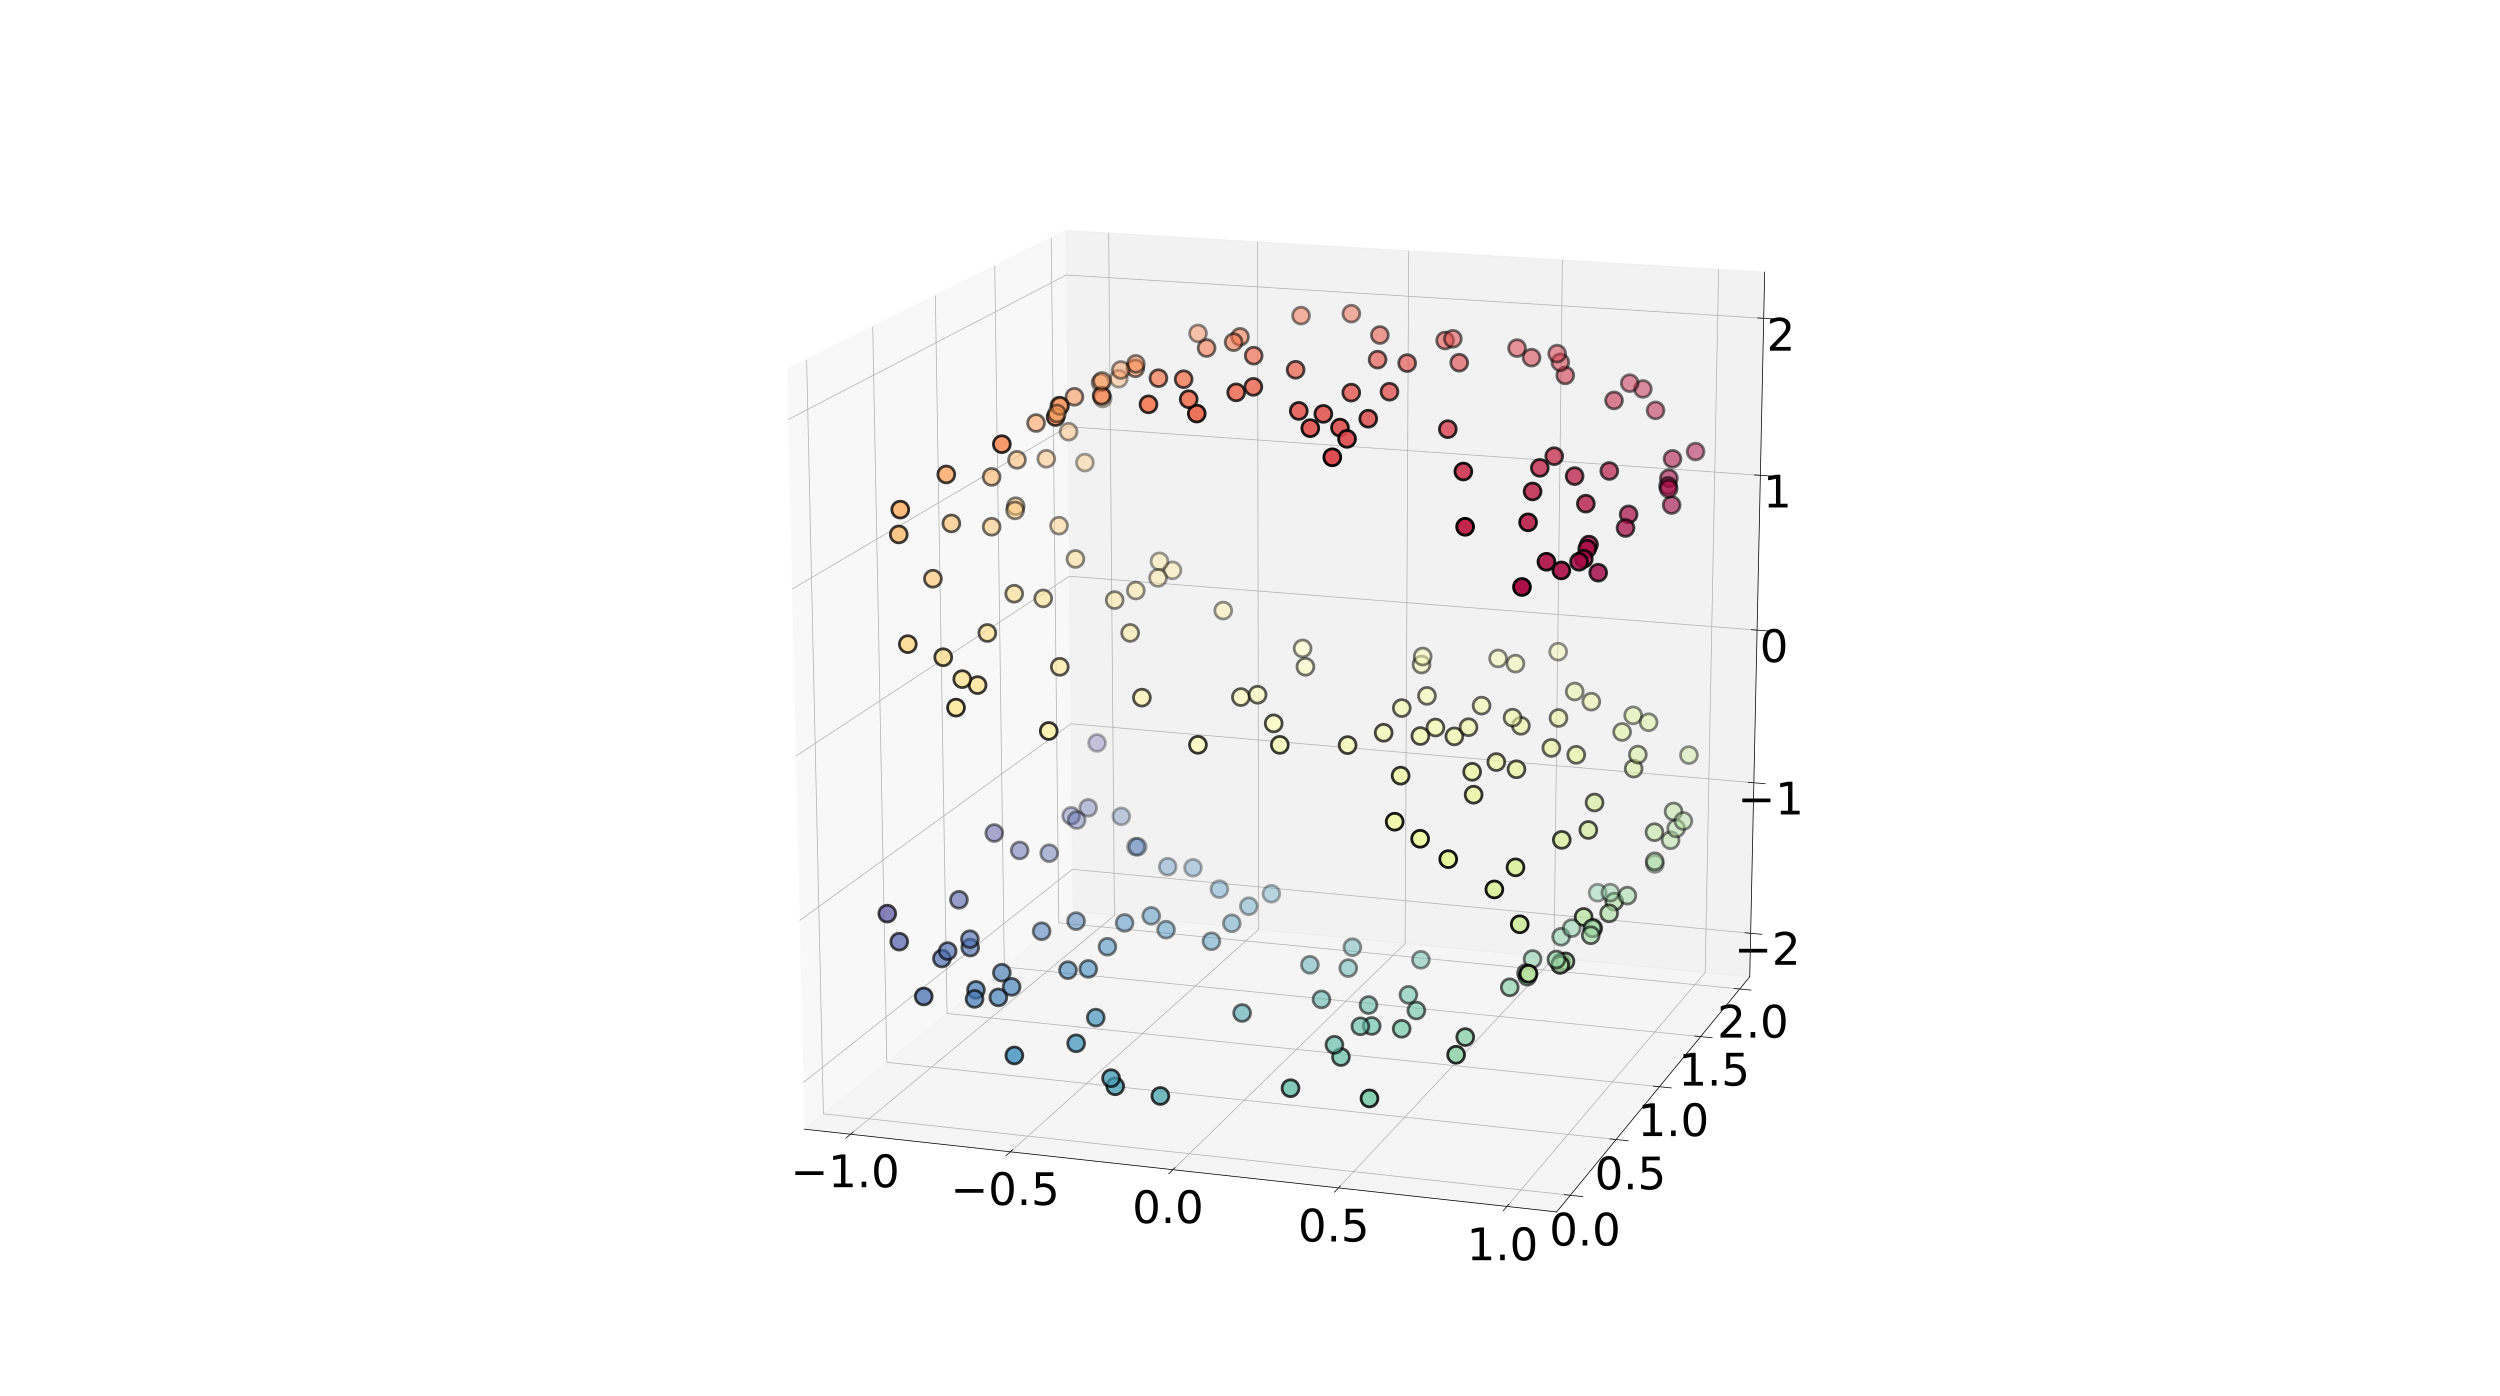 <?xml version="1.0" encoding="utf-8" standalone="no"?>
<!DOCTYPE svg PUBLIC "-//W3C//DTD SVG 1.1//EN"
  "http://www.w3.org/Graphics/SVG/1.1/DTD/svg11.dtd">
<!-- Created with matplotlib (http://matplotlib.org/) -->
<svg height="1491.84pt" version="1.1" viewBox="0 0 2671.2 1491.84" width="2671.2pt" xmlns="http://www.w3.org/2000/svg" xmlns:xlink="http://www.w3.org/1999/xlink">
 <defs>
  <style type="text/css">
*{stroke-linecap:butt;stroke-linejoin:round;}
  </style>
 </defs>
 <g id="figure_1">
  <g id="patch_1">
   <path d="M 0 1491.84 
L 2671.2 1491.84 
L 2671.2 0 
L 0 0 
z
" style="fill:#ffffff;"/>
  </g>
  <g id="patch_2">
   <path d="M 790.901 1327.738 
L 1947.079 1327.738 
L 1947.079 179.021 
L 790.901 179.021 
z
" style="fill:#ffffff;"/>
  </g>
  <g id="pane3d_1">
   <g id="patch_3">
    <path d="M 859.569 1206.532 
L 1146.285 973.819 
L 1138.725 246.216 
L 840.801 394.932 
" style="fill:#f2f2f2;opacity:0.5;stroke:#f2f2f2;stroke-linejoin:miter;"/>
   </g>
  </g>
  <g id="pane3d_2">
   <g id="patch_4">
    <path d="M 1146.285 973.819 
L 1869.556 1043.657 
L 1885.523 290.724 
L 1138.725 246.216 
" style="fill:#e6e6e6;opacity:0.5;stroke:#e6e6e6;stroke-linejoin:miter;"/>
   </g>
  </g>
  <g id="pane3d_3">
   <g id="patch_5">
    <path d="M 859.569 1206.532 
L 1663.227 1294.926 
L 1869.556 1043.657 
L 1146.285 973.819 
" style="fill:#ececec;opacity:0.5;stroke:#ececec;stroke-linejoin:miter;"/>
   </g>
  </g>
  <g id="axis3d_1">
   <g id="line2d_1">
    <path d="M 859.569 1206.532 
L 1663.227 1294.926 
" style="fill:none;stroke:#000000;stroke-linecap:square;stroke-width:0.8;"/>
   </g>
   <g id="Line3DCollection_1">
    <path d="M 908.776 1211.944 
L 1190.758 978.113 
L 1184.594 248.949 
" style="fill:none;stroke:#b0b0b0;stroke-width:0.8;"/>
    <path d="M 1079.489 1230.721 
L 1344.856 992.993 
L 1343.582 258.425 
" style="fill:none;stroke:#b0b0b0;stroke-width:0.8;"/>
    <path d="M 1253.227 1249.83 
L 1501.382 1008.107 
L 1505.155 268.055 
" style="fill:none;stroke:#b0b0b0;stroke-width:0.8;"/>
    <path d="M 1430.071 1269.281 
L 1660.393 1023.461 
L 1669.377 277.842 
" style="fill:none;stroke:#b0b0b0;stroke-width:0.8;"/>
    <path d="M 1610.106 1289.083 
L 1821.949 1039.06 
L 1836.314 287.791 
" style="fill:none;stroke:#b0b0b0;stroke-width:0.8;"/>
   </g>
   <g id="xtick_1">
    <g id="line2d_2">
     <path d="M 911.306 1209.846 
L 903.7 1216.153 
" style="fill:none;stroke:#000000;stroke-linecap:square;stroke-width:0.8;"/>
    </g>
    <g id="text_1">
     <!-- −1.0 -->
     <defs>
      <path d="M 10.594 35.5 
L 73.188 35.5 
L 73.188 27.203 
L 10.594 27.203 
z
" id="DejaVuSans-2212"/>
      <path d="M 12.406 8.297 
L 28.516 8.297 
L 28.516 63.922 
L 10.984 60.406 
L 10.984 69.391 
L 28.422 72.906 
L 38.281 72.906 
L 38.281 8.297 
L 54.391 8.297 
L 54.391 0 
L 12.406 0 
z
" id="DejaVuSans-31"/>
      <path d="M 10.688 12.406 
L 21 12.406 
L 21 0 
L 10.688 0 
z
" id="DejaVuSans-2e"/>
      <path d="M 31.781 66.406 
Q 24.172 66.406 20.328 58.906 
Q 16.5 51.422 16.5 36.375 
Q 16.5 21.391 20.328 13.891 
Q 24.172 6.391 31.781 6.391 
Q 39.453 6.391 43.281 13.891 
Q 47.125 21.391 47.125 36.375 
Q 47.125 51.422 43.281 58.906 
Q 39.453 66.406 31.781 66.406 
z
M 31.781 74.219 
Q 44.047 74.219 50.516 64.516 
Q 56.984 54.828 56.984 36.375 
Q 56.984 17.969 50.516 8.266 
Q 44.047 -1.422 31.781 -1.422 
Q 19.531 -1.422 13.062 8.266 
Q 6.594 17.969 6.594 36.375 
Q 6.594 54.828 13.062 64.516 
Q 19.531 74.219 31.781 74.219 
z
" id="DejaVuSans-30"/>
     </defs>
     <g transform="translate(844.737 1268.529)scale(0.48 -0.48)">
      <use xlink:href="#DejaVuSans-2212"/>
      <use x="83.789" xlink:href="#DejaVuSans-31"/>
      <use x="147.412" xlink:href="#DejaVuSans-2e"/>
      <use x="179.199" xlink:href="#DejaVuSans-30"/>
     </g>
    </g>
   </g>
   <g id="xtick_2">
    <g id="line2d_3">
     <path d="M 1081.872 1228.586 
L 1074.707 1235.004 
" style="fill:none;stroke:#000000;stroke-linecap:square;stroke-width:0.8;"/>
    </g>
    <g id="text_2">
     <!-- −0.5 -->
     <defs>
      <path d="M 10.797 72.906 
L 49.516 72.906 
L 49.516 64.594 
L 19.828 64.594 
L 19.828 46.734 
Q 21.969 47.469 24.109 47.828 
Q 26.266 48.188 28.422 48.188 
Q 40.625 48.188 47.75 41.5 
Q 54.891 34.812 54.891 23.391 
Q 54.891 11.625 47.562 5.094 
Q 40.234 -1.422 26.906 -1.422 
Q 22.312 -1.422 17.547 -0.641 
Q 12.797 0.141 7.719 1.703 
L 7.719 11.625 
Q 12.109 9.234 16.797 8.062 
Q 21.484 6.891 26.703 6.891 
Q 35.156 6.891 40.078 11.328 
Q 45.016 15.766 45.016 23.391 
Q 45.016 31 40.078 35.438 
Q 35.156 39.891 26.703 39.891 
Q 22.75 39.891 18.812 39.016 
Q 14.891 38.141 10.797 36.281 
z
" id="DejaVuSans-35"/>
     </defs>
     <g transform="translate(1015.69 1287.514)scale(0.48 -0.48)">
      <use xlink:href="#DejaVuSans-2212"/>
      <use x="83.789" xlink:href="#DejaVuSans-30"/>
      <use x="147.412" xlink:href="#DejaVuSans-2e"/>
      <use x="179.199" xlink:href="#DejaVuSans-35"/>
     </g>
    </g>
   </g>
   <g id="xtick_3">
    <g id="line2d_4">
     <path d="M 1255.458 1247.657 
L 1248.751 1254.19 
" style="fill:none;stroke:#000000;stroke-linecap:square;stroke-width:0.8;"/>
    </g>
    <g id="text_3">
     <!-- 0.0 -->
     <g transform="translate(1209.79 1306.837)scale(0.48 -0.48)">
      <use xlink:href="#DejaVuSans-30"/>
      <use x="63.623" xlink:href="#DejaVuSans-2e"/>
      <use x="95.41" xlink:href="#DejaVuSans-30"/>
     </g>
    </g>
   </g>
   <g id="xtick_4">
    <g id="line2d_5">
     <path d="M 1432.144 1267.069 
L 1425.913 1273.719 
" style="fill:none;stroke:#000000;stroke-linecap:square;stroke-width:0.8;"/>
    </g>
    <g id="text_4">
     <!-- 0.5 -->
     <g transform="translate(1386.894 1326.505)scale(0.48 -0.48)">
      <use xlink:href="#DejaVuSans-30"/>
      <use x="63.623" xlink:href="#DejaVuSans-2e"/>
      <use x="95.41" xlink:href="#DejaVuSans-35"/>
     </g>
    </g>
   </g>
   <g id="xtick_5">
    <g id="line2d_6">
     <path d="M 1612.014 1286.831 
L 1606.277 1293.602 
" style="fill:none;stroke:#000000;stroke-linecap:square;stroke-width:0.8;"/>
    </g>
    <g id="text_5">
     <!-- 1.0 -->
     <g transform="translate(1567.2 1346.53)scale(0.48 -0.48)">
      <use xlink:href="#DejaVuSans-31"/>
      <use x="63.623" xlink:href="#DejaVuSans-2e"/>
      <use x="95.41" xlink:href="#DejaVuSans-30"/>
     </g>
    </g>
   </g>
  </g>
  <g id="axis3d_2">
   <g id="line2d_7">
    <path d="M 1869.556 1043.657 
L 1663.227 1294.926 
" style="fill:none;stroke:#000000;stroke-linecap:square;stroke-width:0.8;"/>
   </g>
   <g id="Line3DCollection_2">
    <path d="M 861.877 384.411 
L 879.779 1190.128 
L 1677.832 1277.14 
" style="fill:none;stroke:#b0b0b0;stroke-width:0.8;"/>
    <path d="M 932.483 349.166 
L 947.565 1135.111 
L 1726.749 1217.568 
" style="fill:none;stroke:#b0b0b0;stroke-width:0.8;"/>
    <path d="M 999.39 315.768 
L 1011.914 1082.881 
L 1773.091 1161.133 
" style="fill:none;stroke:#b0b0b0;stroke-width:0.8;"/>
    <path d="M 1062.882 284.075 
L 1073.083 1033.234 
L 1817.055 1107.594 
" style="fill:none;stroke:#b0b0b0;stroke-width:0.8;"/>
    <path d="M 1123.213 253.959 
L 1131.301 985.981 
L 1858.819 1056.732 
" style="fill:none;stroke:#b0b0b0;stroke-width:0.8;"/>
   </g>
   <g id="xtick_6">
    <g id="line2d_8">
     <path d="M 1671.187 1276.415 
L 1691.135 1278.59 
" style="fill:none;stroke:#000000;stroke-linecap:square;stroke-width:0.8;"/>
    </g>
    <g id="text_6">
     <!-- 0.0 -->
     <g transform="translate(1655.385 1330.812)scale(0.48 -0.48)">
      <use xlink:href="#DejaVuSans-30"/>
      <use x="63.623" xlink:href="#DejaVuSans-2e"/>
      <use x="95.41" xlink:href="#DejaVuSans-30"/>
     </g>
    </g>
   </g>
   <g id="xtick_7">
    <g id="line2d_9">
     <path d="M 1720.269 1216.882 
L 1739.723 1218.941 
" style="fill:none;stroke:#000000;stroke-linecap:square;stroke-width:0.8;"/>
    </g>
    <g id="text_7">
     <!-- 0.5 -->
     <g transform="translate(1703.882 1270.769)scale(0.48 -0.48)">
      <use xlink:href="#DejaVuSans-30"/>
      <use x="63.623" xlink:href="#DejaVuSans-2e"/>
      <use x="95.41" xlink:href="#DejaVuSans-35"/>
     </g>
    </g>
   </g>
   <g id="xtick_8">
    <g id="line2d_10">
     <path d="M 1766.766 1160.483 
L 1785.752 1162.435 
" style="fill:none;stroke:#000000;stroke-linecap:square;stroke-width:0.8;"/>
    </g>
    <g id="text_8">
     <!-- 1.0 -->
     <g transform="translate(1749.825 1213.888)scale(0.48 -0.48)">
      <use xlink:href="#DejaVuSans-31"/>
      <use x="63.623" xlink:href="#DejaVuSans-2e"/>
      <use x="95.41" xlink:href="#DejaVuSans-30"/>
     </g>
    </g>
   </g>
   <g id="xtick_9">
    <g id="line2d_11">
     <path d="M 1810.879 1106.976 
L 1829.418 1108.829 
" style="fill:none;stroke:#000000;stroke-linecap:square;stroke-width:0.8;"/>
    </g>
    <g id="text_9">
     <!-- 1.5 -->
     <g transform="translate(1793.411 1159.925)scale(0.48 -0.48)">
      <use xlink:href="#DejaVuSans-31"/>
      <use x="63.623" xlink:href="#DejaVuSans-2e"/>
      <use x="95.41" xlink:href="#DejaVuSans-35"/>
     </g>
    </g>
   </g>
   <g id="xtick_10">
    <g id="line2d_12">
     <path d="M 1852.786 1056.146 
L 1870.898 1057.907 
" style="fill:none;stroke:#000000;stroke-linecap:square;stroke-width:0.8;"/>
    </g>
    <g id="text_10">
     <!-- 2.0 -->
     <defs>
      <path d="M 19.188 8.297 
L 53.609 8.297 
L 53.609 0 
L 7.328 0 
L 7.328 8.297 
Q 12.938 14.109 22.625 23.891 
Q 32.328 33.688 34.812 36.531 
Q 39.547 41.844 41.422 45.531 
Q 43.312 49.219 43.312 52.781 
Q 43.312 58.594 39.234 62.25 
Q 35.156 65.922 28.609 65.922 
Q 23.969 65.922 18.812 64.312 
Q 13.672 62.703 7.812 59.422 
L 7.812 69.391 
Q 13.766 71.781 18.938 73 
Q 24.125 74.219 28.422 74.219 
Q 39.75 74.219 46.484 68.547 
Q 53.219 62.891 53.219 53.422 
Q 53.219 48.922 51.531 44.891 
Q 49.859 40.875 45.406 35.406 
Q 44.188 33.984 37.641 27.219 
Q 31.109 20.453 19.188 8.297 
z
" id="DejaVuSans-32"/>
     </defs>
     <g transform="translate(1834.816 1108.662)scale(0.48 -0.48)">
      <use xlink:href="#DejaVuSans-32"/>
      <use x="63.623" xlink:href="#DejaVuSans-2e"/>
      <use x="95.41" xlink:href="#DejaVuSans-30"/>
     </g>
    </g>
   </g>
  </g>
  <g id="axis3d_3">
   <g id="line2d_13">
    <path d="M 1869.556 1043.657 
L 1885.523 290.724 
" style="fill:none;stroke:#000000;stroke-linecap:square;stroke-width:0.8;"/>
   </g>
   <g id="Line3DCollection_3">
    <path d="M 1870.542 997.188 
L 1145.818 928.864 
L 858.414 1156.57 
" style="fill:none;stroke:#b0b0b0;stroke-width:0.8;"/>
    <path d="M 1873.952 836.374 
L 1144.202 773.34 
L 854.412 983.54 
" style="fill:none;stroke:#b0b0b0;stroke-width:0.8;"/>
    <path d="M 1877.41 673.288 
L 1142.564 615.697 
L 850.35 807.857 
" style="fill:none;stroke:#b0b0b0;stroke-width:0.8;"/>
    <path d="M 1880.918 507.879 
L 1140.904 455.891 
L 846.224 629.462 
" style="fill:none;stroke:#b0b0b0;stroke-width:0.8;"/>
    <path d="M 1884.476 340.099 
L 1139.22 293.878 
L 842.035 448.29 
" style="fill:none;stroke:#b0b0b0;stroke-width:0.8;"/>
   </g>
   <g id="xtick_11">
    <g id="line2d_14">
     <path d="M 1864.532 996.621 
L 1882.571 998.322 
" style="fill:none;stroke:#000000;stroke-linecap:square;stroke-width:0.8;"/>
    </g>
    <g id="text_11">
     <!-- −2 -->
     <g transform="translate(1853.042 1030.845)scale(0.48 -0.48)">
      <use xlink:href="#DejaVuSans-2212"/>
      <use x="83.789" xlink:href="#DejaVuSans-32"/>
     </g>
    </g>
   </g>
   <g id="xtick_12">
    <g id="line2d_15">
     <path d="M 1867.899 835.852 
L 1886.068 837.421 
" style="fill:none;stroke:#000000;stroke-linecap:square;stroke-width:0.8;"/>
    </g>
    <g id="text_12">
     <!-- −1 -->
     <g transform="translate(1856.572 870.248)scale(0.48 -0.48)">
      <use xlink:href="#DejaVuSans-2212"/>
      <use x="83.789" xlink:href="#DejaVuSans-31"/>
     </g>
    </g>
   </g>
   <g id="xtick_13">
    <g id="line2d_16">
     <path d="M 1871.314 672.81 
L 1889.615 674.244 
" style="fill:none;stroke:#000000;stroke-linecap:square;stroke-width:0.8;"/>
    </g>
    <g id="text_13">
     <!-- 0 -->
     <g transform="translate(1880.264 707.386)scale(0.48 -0.48)">
      <use xlink:href="#DejaVuSans-30"/>
     </g>
    </g>
   </g>
   <g id="xtick_14">
    <g id="line2d_17">
     <path d="M 1874.777 507.448 
L 1893.211 508.743 
" style="fill:none;stroke:#000000;stroke-linecap:square;stroke-width:0.8;"/>
    </g>
    <g id="text_14">
     <!-- 1 -->
     <g transform="translate(1883.895 542.208)scale(0.48 -0.48)">
      <use xlink:href="#DejaVuSans-31"/>
     </g>
    </g>
   </g>
   <g id="xtick_15">
    <g id="line2d_18">
     <path d="M 1878.29 339.716 
L 1896.86 340.867 
" style="fill:none;stroke:#000000;stroke-linecap:square;stroke-width:0.8;"/>
    </g>
    <g id="text_15">
     <!-- 2 -->
     <g transform="translate(1887.579 374.665)scale(0.48 -0.48)">
      <use xlink:href="#DejaVuSans-32"/>
     </g>
    </g>
   </g>
  </g>
  <g id="axes_1">
   <g id="Path3DCollection_1">
    <defs>
     <path d="M 0 9 
C 2.387 9 4.676 8.052 6.364 6.364 
C 8.052 4.676 9 2.387 9 0 
C 9 -2.387 8.052 -4.676 6.364 -6.364 
C 4.676 -8.052 2.387 -9 0 -9 
C -2.387 -9 -4.676 -8.052 -6.364 -6.364 
C -8.052 -4.676 -9 -2.387 -9 0 
C -9 2.387 -8.052 4.676 -6.364 6.364 
C -4.676 8.052 -2.387 9 0 9 
z
" id="C0_0_cbe5b66ed3"/>
    </defs>
    <g clip-path="url(#pc426911f1f)">
     <use style="fill:#fee695;fill-opacity:0.824;stroke:#000000;stroke-opacity:0.824;stroke-width:3;" x="1021.477" xlink:href="#C0_0_cbe5b66ed3" y="756.078"/>
    </g>
    <g clip-path="url(#pc426911f1f)">
     <use style="fill:#9cd7a4;fill-opacity:0.421;stroke:#000000;stroke-opacity:0.421;stroke-width:3;" x="1768.169" xlink:href="#C0_0_cbe5b66ed3" y="923.032"/>
    </g>
    <g clip-path="url(#pc426911f1f)">
     <use style="fill:#9e0142;fill-opacity:0.797;stroke:#000000;stroke-opacity:0.797;stroke-width:3;" x="1707.64" xlink:href="#C0_0_cbe5b66ed3" y="611.914"/>
    </g>
    <g clip-path="url(#pc426911f1f)">
     <use style="fill:#fdaf62;fill-opacity:0.378;stroke:#000000;stroke-opacity:0.378;stroke-width:3;" x="1178.208" xlink:href="#C0_0_cbe5b66ed3" y="425.776"/>
    </g>
    <g clip-path="url(#pc426911f1f)">
     <use style="fill:#e3534a;fill-opacity:0.652;stroke:#000000;stroke-opacity:0.652;stroke-width:3;" x="1471.927" xlink:href="#C0_0_cbe5b66ed3" y="384.239"/>
    </g>
    <g clip-path="url(#pc426911f1f)">
     <use style="fill:#d0384e;fill-opacity:0.573;stroke:#000000;stroke-opacity:0.573;stroke-width:3;" x="1672.423" xlink:href="#C0_0_cbe5b66ed3" y="401.081"/>
    </g>
    <g clip-path="url(#pc426911f1f)">
     <use style="fill:#ef6645;fill-opacity:0.638;stroke:#000000;stroke-opacity:0.638;stroke-width:3;" x="1339.572" xlink:href="#C0_0_cbe5b66ed3" y="380.034"/>
    </g>
    <g clip-path="url(#pc426911f1f)">
     <use style="fill:#fdc574;fill-opacity:0.516;stroke:#000000;stroke-opacity:0.516;stroke-width:3;" x="1085.25" xlink:href="#C0_0_cbe5b66ed3" y="540.881"/>
    </g>
    <g clip-path="url(#pc426911f1f)">
     <use style="fill:#fede89;fill-opacity:0.675;stroke:#000000;stroke-opacity:0.675;stroke-width:3;" x="1054.954" xlink:href="#C0_0_cbe5b66ed3" y="676.332"/>
    </g>
    <g clip-path="url(#pc426911f1f)">
     <use style="fill:#f5fbaf;fill-opacity:0.605;stroke:#000000;stroke-opacity:0.605;stroke-width:3;" x="1524.688" xlink:href="#C0_0_cbe5b66ed3" y="743.527"/>
    </g>
    <g clip-path="url(#pc426911f1f)">
     <use style="fill:#fee695;fill-opacity:0.464;stroke:#000000;stroke-opacity:0.464;stroke-width:3;" x="1213.605" xlink:href="#C0_0_cbe5b66ed3" y="630.979"/>
    </g>
    <g clip-path="url(#pc426911f1f)">
     <use style="fill:#b3e0a2;fill-opacity:0.491;stroke:#000000;stroke-opacity:0.491;stroke-width:3;" x="1784.99" xlink:href="#C0_0_cbe5b66ed3" y="897.766"/>
    </g>
    <g clip-path="url(#pc426911f1f)">
     <use style="fill:#f47044;fill-opacity:0.539;stroke:#000000;stroke-opacity:0.539;stroke-width:3;" x="1324.951" xlink:href="#C0_0_cbe5b66ed3" y="359.92"/>
    </g>
    <g clip-path="url(#pc426911f1f)">
     <use style="fill:#3b92b9;fill-opacity:0.439;stroke:#000000;stroke-opacity:0.439;stroke-width:3;" x="1294.426" xlink:href="#C0_0_cbe5b66ed3" y="1005.729"/>
    </g>
    <g clip-path="url(#pc426911f1f)">
     <use style="fill:#ad1246;fill-opacity:0.564;stroke:#000000;stroke-opacity:0.564;stroke-width:3;" x="1787.057" xlink:href="#C0_0_cbe5b66ed3" y="490.242"/>
    </g>
    <g clip-path="url(#pc426911f1f)">
     <use style="fill:#bae3a1;fill-opacity:0.752;stroke:#000000;stroke-opacity:0.752;stroke-width:3;" x="1692.075" xlink:href="#C0_0_cbe5b66ed3" y="979.747"/>
    </g>
    <g clip-path="url(#pc426911f1f)">
     <use style="fill:#fee695;fill-opacity:0.499;stroke:#000000;stroke-opacity:0.499;stroke-width:3;" x="1191.018" xlink:href="#C0_0_cbe5b66ed3" y="641.194"/>
    </g>
    <g clip-path="url(#pc426911f1f)">
     <use style="fill:#f0f9a7;fill-opacity:0.681;stroke:#000000;stroke-opacity:0.681;stroke-width:3;" x="1553.952" xlink:href="#C0_0_cbe5b66ed3" y="786.8"/>
    </g>
    <g clip-path="url(#pc426911f1f)">
     <use style="fill:#e2514a;fill-opacity:0.767;stroke:#000000;stroke-opacity:0.767;stroke-width:3;" x="1443.801" xlink:href="#C0_0_cbe5b66ed3" y="419.513"/>
    </g>
    <g clip-path="url(#pc426911f1f)">
     <use style="fill:#f36b43;fill-opacity:0.708;stroke:#000000;stroke-opacity:0.708;stroke-width:3;" x="1264.711" xlink:href="#C0_0_cbe5b66ed3" y="405.187"/>
    </g>
    <g clip-path="url(#pc426911f1f)">
     <use style="fill:#64c0a6;fill-opacity:0.626;stroke:#000000;stroke-opacity:0.626;stroke-width:3;" x="1465.64" xlink:href="#C0_0_cbe5b66ed3" y="1096.223"/>
    </g>
    <g clip-path="url(#pc426911f1f)">
     <use style="fill:#525fa9;fill-opacity:0.592;stroke:#000000;stroke-opacity:0.592;stroke-width:3;" x="1024.626" xlink:href="#C0_0_cbe5b66ed3" y="961.398"/>
    </g>
    <g clip-path="url(#pc426911f1f)">
     <use style="fill:#fdb567;fill-opacity:0.529;stroke:#000000;stroke-opacity:0.529;stroke-width:3;" x="1086.636" xlink:href="#C0_0_cbe5b66ed3" y="491.329"/>
    </g>
    <g clip-path="url(#pc426911f1f)">
     <use style="fill:#aedea3;fill-opacity:0.689;stroke:#000000;stroke-opacity:0.689;stroke-width:3;" x="1702.29" xlink:href="#C0_0_cbe5b66ed3" y="991.799"/>
    </g>
    <g clip-path="url(#pc426911f1f)">
     <use style="fill:#3d95b8;fill-opacity:0.321;stroke:#000000;stroke-opacity:0.321;stroke-width:3;" x="1358.43" xlink:href="#C0_0_cbe5b66ed3" y="954.954"/>
    </g>
    <g clip-path="url(#pc426911f1f)">
     <use style="fill:#3389bd;fill-opacity:0.44;stroke:#000000;stroke-opacity:0.44;stroke-width:3;" x="1245.925" xlink:href="#C0_0_cbe5b66ed3" y="993.361"/>
    </g>
    <g clip-path="url(#pc426911f1f)">
     <use style="fill:#cb334d;fill-opacity:0.892;stroke:#000000;stroke-opacity:0.892;stroke-width:3;" x="1563.558" xlink:href="#C0_0_cbe5b66ed3" y="503.81"/>
    </g>
    <g clip-path="url(#pc426911f1f)">
     <use style="fill:#b11747;fill-opacity:0.779;stroke:#000000;stroke-opacity:0.779;stroke-width:3;" x="1694.436" xlink:href="#C0_0_cbe5b66ed3" y="538.156"/>
    </g>
    <g clip-path="url(#pc426911f1f)">
     <use style="fill:#ea5e47;fill-opacity:0.765;stroke:#000000;stroke-opacity:0.765;stroke-width:3;" x="1339.178" xlink:href="#C0_0_cbe5b66ed3" y="413.335"/>
    </g>
    <g clip-path="url(#pc426911f1f)">
     <use style="fill:#3b92b9;fill-opacity:0.395;stroke:#000000;stroke-opacity:0.395;stroke-width:3;" x="1316.151" xlink:href="#C0_0_cbe5b66ed3" y="986.505"/>
    </g>
    <g clip-path="url(#pc426911f1f)">
     <use style="fill:#d43d4f;fill-opacity:0.547;stroke:#000000;stroke-opacity:0.547;stroke-width:3;" x="1667.16" xlink:href="#C0_0_cbe5b66ed3" y="387.092"/>
    </g>
    <g clip-path="url(#pc426911f1f)">
     <use style="fill:#fee797;fill-opacity:0.397;stroke:#000000;stroke-opacity:0.397;stroke-width:3;" x="1252.724" xlink:href="#C0_0_cbe5b66ed3" y="609.401"/>
    </g>
    <g clip-path="url(#pc426911f1f)">
     <use style="fill:#4d65ad;fill-opacity:0.434;stroke:#000000;stroke-opacity:0.434;stroke-width:3;" x="1121.093" xlink:href="#C0_0_cbe5b66ed3" y="911.635"/>
    </g>
    <g clip-path="url(#pc426911f1f)">
     <use style="fill:#f7fcb2;fill-opacity:0.757;stroke:#000000;stroke-opacity:0.757;stroke-width:3;" x="1439.912" xlink:href="#C0_0_cbe5b66ed3" y="796.137"/>
    </g>
    <g clip-path="url(#pc426911f1f)">
     <use style="fill:#aedea3;fill-opacity:0.779;stroke:#000000;stroke-opacity:0.779;stroke-width:3;" x="1668.157" xlink:href="#C0_0_cbe5b66ed3" y="1028.192"/>
    </g>
    <g clip-path="url(#pc426911f1f)">
     <use style="fill:#fdb567;fill-opacity:0.424;stroke:#000000;stroke-opacity:0.424;stroke-width:3;" x="1141.756" xlink:href="#C0_0_cbe5b66ed3" y="461.267"/>
    </g>
    <g clip-path="url(#pc426911f1f)">
     <use style="fill:#b1dfa3;fill-opacity:0.644;stroke:#000000;stroke-opacity:0.644;stroke-width:3;" x="1724.803" xlink:href="#C0_0_cbe5b66ed3" y="963.37"/>
    </g>
    <g clip-path="url(#pc426911f1f)">
     <use style="fill:#52abae;fill-opacity:0.419;stroke:#000000;stroke-opacity:0.419;stroke-width:3;" x="1445.025" xlink:href="#C0_0_cbe5b66ed3" y="1012.091"/>
    </g>
    <g clip-path="url(#pc426911f1f)">
     <use style="fill:#a70b44;fill-opacity:0.703;stroke:#000000;stroke-opacity:0.703;stroke-width:3;" x="1740.151" xlink:href="#C0_0_cbe5b66ed3" y="549.588"/>
    </g>
    <g clip-path="url(#pc426911f1f)">
     <use style="fill:#86cfa5;fill-opacity:0.51;stroke:#000000;stroke-opacity:0.51;stroke-width:3;" x="1668.019" xlink:href="#C0_0_cbe5b66ed3" y="1000.898"/>
    </g>
    <g clip-path="url(#pc426911f1f)">
     <use style="fill:#5b53a4;fill-opacity:0.502;stroke:#000000;stroke-opacity:0.502;stroke-width:3;" x="1062.358" xlink:href="#C0_0_cbe5b66ed3" y="890.07"/>
    </g>
    <g clip-path="url(#pc426911f1f)">
     <use style="fill:#86cfa5;fill-opacity:0.494;stroke:#000000;stroke-opacity:0.494;stroke-width:3;" x="1679.409" xlink:href="#C0_0_cbe5b66ed3" y="991.712"/>
    </g>
    <g clip-path="url(#pc426911f1f)">
     <use style="fill:#fba05b;fill-opacity:0.571;stroke:#000000;stroke-opacity:0.571;stroke-width:3;" x="1107.021" xlink:href="#C0_0_cbe5b66ed3" y="451.982"/>
    </g>
    <g clip-path="url(#pc426911f1f)">
     <use style="fill:#6bc4a5;fill-opacity:0.605;stroke:#000000;stroke-opacity:0.605;stroke-width:3;" x="1513.377" xlink:href="#C0_0_cbe5b66ed3" y="1079.703"/>
    </g>
    <g clip-path="url(#pc426911f1f)">
     <use style="fill:#d63f4f;fill-opacity:0.808;stroke:#000000;stroke-opacity:0.808;stroke-width:3;" x="1546.958" xlink:href="#C0_0_cbe5b66ed3" y="458.563"/>
    </g>
    <g clip-path="url(#pc426911f1f)">
     <use style="fill:#feefa3;fill-opacity:0.802;stroke:#000000;stroke-opacity:0.802;stroke-width:3;" x="1120.565" xlink:href="#C0_0_cbe5b66ed3" y="781.037"/>
    </g>
    <g clip-path="url(#pc426911f1f)">
     <use style="fill:#3880b9;fill-opacity:0.571;stroke:#000000;stroke-opacity:0.571;stroke-width:3;" x="1141.085" xlink:href="#C0_0_cbe5b66ed3" y="1036.591"/>
    </g>
    <g clip-path="url(#pc426911f1f)">
     <use style="fill:#fcaa5f;fill-opacity:0.803;stroke:#000000;stroke-opacity:0.803;stroke-width:3;" x="961.921" xlink:href="#C0_0_cbe5b66ed3" y="544.509"/>
    </g>
    <g clip-path="url(#pc426911f1f)">
     <use style="fill:#fca55d;fill-opacity:0.381;stroke:#000000;stroke-opacity:0.381;stroke-width:3;" x="1195.415" xlink:href="#C0_0_cbe5b66ed3" y="404.637"/>
    </g>
    <g clip-path="url(#pc426911f1f)">
     <use style="fill:#de4c4b;fill-opacity:0.878;stroke:#000000;stroke-opacity:0.878;stroke-width:3;" x="1431.72" xlink:href="#C0_0_cbe5b66ed3" y="456.898"/>
    </g>
    <g clip-path="url(#pc426911f1f)">
     <use style="fill:#a70b44;fill-opacity:0.588;stroke:#000000;stroke-opacity:0.588;stroke-width:3;" x="1783.162" xlink:href="#C0_0_cbe5b66ed3" y="511.01"/>
    </g>
    <g clip-path="url(#pc426911f1f)">
     <use style="fill:#b5e1a2;fill-opacity:0.486;stroke:#000000;stroke-opacity:0.486;stroke-width:3;" x="1790.947" xlink:href="#C0_0_cbe5b66ed3" y="885.162"/>
    </g>
    <g clip-path="url(#pc426911f1f)">
     <use style="fill:#f57547;fill-opacity:0.564;stroke:#000000;stroke-opacity:0.564;stroke-width:3;" x="1289.224" xlink:href="#C0_0_cbe5b66ed3" y="371.86"/>
    </g>
    <g clip-path="url(#pc426911f1f)">
     <use style="fill:#fa9857;fill-opacity:0.58;stroke:#000000;stroke-opacity:0.58;stroke-width:3;" x="1131.862" xlink:href="#C0_0_cbe5b66ed3" y="433.441"/>
    </g>
    <g clip-path="url(#pc426911f1f)">
     <use style="fill:#fffdbc;fill-opacity:0.783;stroke:#000000;stroke-opacity:0.783;stroke-width:3;" x="1279.99" xlink:href="#C0_0_cbe5b66ed3" y="795.822"/>
    </g>
    <g clip-path="url(#pc426911f1f)">
     <use style="fill:#ba2049;fill-opacity:0.758;stroke:#000000;stroke-opacity:0.758;stroke-width:3;" x="1682.438" xlink:href="#C0_0_cbe5b66ed3" y="508.715"/>
    </g>
    <g clip-path="url(#pc426911f1f)">
     <use style="fill:#ecf7a1;fill-opacity:0.74;stroke:#000000;stroke-opacity:0.74;stroke-width:3;" x="1572.958" xlink:href="#C0_0_cbe5b66ed3" y="824.665"/>
    </g>
    <g clip-path="url(#pc426911f1f)">
     <use style="fill:#e3534a;fill-opacity:0.844;stroke:#000000;stroke-opacity:0.844;stroke-width:3;" x="1387.727" xlink:href="#C0_0_cbe5b66ed3" y="439.06"/>
    </g>
    <g clip-path="url(#pc426911f1f)">
     <use style="fill:#e8f69b;fill-opacity:0.623;stroke:#000000;stroke-opacity:0.623;stroke-width:3;" x="1657.576" xlink:href="#C0_0_cbe5b66ed3" y="799.116"/>
    </g>
    <g clip-path="url(#pc426911f1f)">
     <use style="fill:#aadca4;fill-opacity:0.744;stroke:#000000;stroke-opacity:0.744;stroke-width:3;" x="1672.671" xlink:href="#C0_0_cbe5b66ed3" y="1027.227"/>
    </g>
    <g clip-path="url(#pc426911f1f)">
     <use style="fill:#d63f4f;fill-opacity:0.529;stroke:#000000;stroke-opacity:0.529;stroke-width:3;" x="1663.781" xlink:href="#C0_0_cbe5b66ed3" y="377.796"/>
    </g>
    <g clip-path="url(#pc426911f1f)">
     <use style="fill:#fee593;fill-opacity:0.392;stroke:#000000;stroke-opacity:0.392;stroke-width:3;" x="1238.879" xlink:href="#C0_0_cbe5b66ed3" y="599.765"/>
    </g>
    <g clip-path="url(#pc426911f1f)">
     <use style="fill:#acdda4;fill-opacity:0.775;stroke:#000000;stroke-opacity:0.775;stroke-width:3;" x="1666.967" xlink:href="#C0_0_cbe5b66ed3" y="1030.99"/>
    </g>
    <g clip-path="url(#pc426911f1f)">
     <use style="fill:#fee593;fill-opacity:0.766;stroke:#000000;stroke-opacity:0.766;stroke-width:3;" x="1044.536" xlink:href="#C0_0_cbe5b66ed3" y="732.023"/>
    </g>
    <g clip-path="url(#pc426911f1f)">
     <use style="fill:#b81e48;fill-opacity:0.902;stroke:#000000;stroke-opacity:0.902;stroke-width:3;" x="1632.722" xlink:href="#C0_0_cbe5b66ed3" y="558.111"/>
    </g>
    <g clip-path="url(#pc426911f1f)">
     <use style="fill:#f6fbb0;fill-opacity:0.645;stroke:#000000;stroke-opacity:0.645;stroke-width:3;" x="1497.789" xlink:href="#C0_0_cbe5b66ed3" y="756.548"/>
    </g>
    <g clip-path="url(#pc426911f1f)">
     <use style="fill:#bfe5a0;fill-opacity:0.558;stroke:#000000;stroke-opacity:0.558;stroke-width:3;" x="1767.761" xlink:href="#C0_0_cbe5b66ed3" y="889.191"/>
    </g>
    <g clip-path="url(#pc426911f1f)">
     <use style="fill:#fbfdb8;fill-opacity:0.776;stroke:#000000;stroke-opacity:0.776;stroke-width:3;" x="1367.448" xlink:href="#C0_0_cbe5b66ed3" y="795.888"/>
    </g>
    <g clip-path="url(#pc426911f1f)">
     <use style="fill:#486cb0;fill-opacity:0.625;stroke:#000000;stroke-opacity:0.625;stroke-width:3;" x="1036.697" xlink:href="#C0_0_cbe5b66ed3" y="1012.459"/>
    </g>
    <g clip-path="url(#pc426911f1f)">
     <use style="fill:#e9f69d;fill-opacity:0.502;stroke:#000000;stroke-opacity:0.502;stroke-width:3;" x="1700.268" xlink:href="#C0_0_cbe5b66ed3" y="749.727"/>
    </g>
    <g clip-path="url(#pc426911f1f)">
     <use style="fill:#3585bb;fill-opacity:0.555;stroke:#000000;stroke-opacity:0.555;stroke-width:3;" x="1162.807" xlink:href="#C0_0_cbe5b66ed3" y="1035.26"/>
    </g>
    <g clip-path="url(#pc426911f1f)">
     <use style="fill:#e1504b;fill-opacity:0.652;stroke:#000000;stroke-opacity:0.652;stroke-width:3;" x="1503.524" xlink:href="#C0_0_cbe5b66ed3" y="387.976"/>
    </g>
    <g clip-path="url(#pc426911f1f)">
     <use style="fill:#e1504b;fill-opacity:0.844;stroke:#000000;stroke-opacity:0.844;stroke-width:3;" x="1413.981" xlink:href="#C0_0_cbe5b66ed3" y="442.237"/>
    </g>
    <g clip-path="url(#pc426911f1f)">
     <use style="fill:#60bba8;fill-opacity:0.769;stroke:#000000;stroke-opacity:0.769;stroke-width:3;" x="1378.882" xlink:href="#C0_0_cbe5b66ed3" y="1162.727"/>
    </g>
    <g clip-path="url(#pc426911f1f)">
     <use style="fill:#fee08b;fill-opacity:0.565;stroke:#000000;stroke-opacity:0.565;stroke-width:3;" x="1114.666" xlink:href="#C0_0_cbe5b66ed3" y="639.372"/>
    </g>
    <g clip-path="url(#pc426911f1f)">
     <use style="fill:#e95c47;fill-opacity:0.701;stroke:#000000;stroke-opacity:0.701;stroke-width:3;" x="1384.354" xlink:href="#C0_0_cbe5b66ed3" y="395.091"/>
    </g>
    <g clip-path="url(#pc426911f1f)">
     <use style="fill:#4175b4;fill-opacity:0.674;stroke:#000000;stroke-opacity:0.674;stroke-width:3;" x="1042.811" xlink:href="#C0_0_cbe5b66ed3" y="1057.691"/>
    </g>
    <g clip-path="url(#pc426911f1f)">
     <use style="fill:#fdc776;fill-opacity:0.518;stroke:#000000;stroke-opacity:0.518;stroke-width:3;" x="1084.595" xlink:href="#C0_0_cbe5b66ed3" y="545.35"/>
    </g>
    <g clip-path="url(#pc426911f1f)">
     <use style="fill:#86cfa5;fill-opacity:0.597;stroke:#000000;stroke-opacity:0.597;stroke-width:3;" x="1630.543" xlink:href="#C0_0_cbe5b66ed3" y="1039.572"/>
    </g>
    <g clip-path="url(#pc426911f1f)">
     <use style="fill:#97d5a4;fill-opacity:0.563;stroke:#000000;stroke-opacity:0.563;stroke-width:3;" x="1701.327" xlink:href="#C0_0_cbe5b66ed3" y="991.727"/>
    </g>
    <g clip-path="url(#pc426911f1f)">
     <use style="fill:#3990ba;fill-opacity:0.694;stroke:#000000;stroke-opacity:0.694;stroke-width:3;" x="1149.84" xlink:href="#C0_0_cbe5b66ed3" y="1114.756"/>
    </g>
    <g clip-path="url(#pc426911f1f)">
     <use style="fill:#d6ee9b;fill-opacity:0.553;stroke:#000000;stroke-opacity:0.553;stroke-width:3;" x="1745.536" xlink:href="#C0_0_cbe5b66ed3" y="821.241"/>
    </g>
    <g clip-path="url(#pc426911f1f)">
     <use style="fill:#86cfa5;fill-opacity:0.755;stroke:#000000;stroke-opacity:0.755;stroke-width:3;" x="1565.612" xlink:href="#C0_0_cbe5b66ed3" y="1108.112"/>
    </g>
    <g clip-path="url(#pc426911f1f)">
     <use style="fill:#fdc776;fill-opacity:0.565;stroke:#000000;stroke-opacity:0.565;stroke-width:3;" x="1059.579" xlink:href="#C0_0_cbe5b66ed3" y="562.817"/>
    </g>
    <g clip-path="url(#pc426911f1f)">
     <use style="fill:#fa9b58;fill-opacity:0.478;stroke:#000000;stroke-opacity:0.478;stroke-width:3;" x="1175.901" xlink:href="#C0_0_cbe5b66ed3" y="408.686"/>
    </g>
    <g clip-path="url(#pc426911f1f)">
     <use style="fill:#3389bd;fill-opacity:0.749;stroke:#000000;stroke-opacity:0.749;stroke-width:3;" x="1083.827" xlink:href="#C0_0_cbe5b66ed3" y="1127.728"/>
    </g>
    <g clip-path="url(#pc426911f1f)">
     <use style="fill:#fee999;fill-opacity:0.665;stroke:#000000;stroke-opacity:0.665;stroke-width:3;" x="1132.365" xlink:href="#C0_0_cbe5b66ed3" y="712.48"/>
    </g>
    <g clip-path="url(#pc426911f1f)">
     <use style="fill:#5061aa;fill-opacity:0.344;stroke:#000000;stroke-opacity:0.344;stroke-width:3;" x="1162.736" xlink:href="#C0_0_cbe5b66ed3" y="863.138"/>
    </g>
    <g clip-path="url(#pc426911f1f)">
     <use style="fill:#bfe5a0;fill-opacity:0.504;stroke:#000000;stroke-opacity:0.504;stroke-width:3;" x="1788.168" xlink:href="#C0_0_cbe5b66ed3" y="867.068"/>
    </g>
    <g clip-path="url(#pc426911f1f)">
     <use style="fill:#d8ef9b;fill-opacity:0.654;stroke:#000000;stroke-opacity:0.654;stroke-width:3;" x="1703.73" xlink:href="#C0_0_cbe5b66ed3" y="857.489"/>
    </g>
    <g clip-path="url(#pc426911f1f)">
     <use style="fill:#d9444d;fill-opacity:0.547;stroke:#000000;stroke-opacity:0.547;stroke-width:3;" x="1620.937" xlink:href="#C0_0_cbe5b66ed3" y="371.959"/>
    </g>
    <g clip-path="url(#pc426911f1f)">
     <use style="fill:#496aaf;fill-opacity:0.312;stroke:#000000;stroke-opacity:0.312;stroke-width:3;" x="1198.098" xlink:href="#C0_0_cbe5b66ed3" y="872.266"/>
    </g>
    <g clip-path="url(#pc426911f1f)">
     <use style="fill:#fff0a6;fill-opacity:0.441;stroke:#000000;stroke-opacity:0.441;stroke-width:3;" x="1306.98" xlink:href="#C0_0_cbe5b66ed3" y="652.376"/>
    </g>
    <g clip-path="url(#pc426911f1f)">
     <use style="fill:#ebf7a0;fill-opacity:0.499;stroke:#000000;stroke-opacity:0.499;stroke-width:3;" x="1682.533" xlink:href="#C0_0_cbe5b66ed3" y="738.852"/>
    </g>
    <g clip-path="url(#pc426911f1f)">
     <use style="fill:#fee28f;fill-opacity:0.771;stroke:#000000;stroke-opacity:0.771;stroke-width:3;" x="1028.141" xlink:href="#C0_0_cbe5b66ed3" y="725.657"/>
    </g>
    <g clip-path="url(#pc426911f1f)">
     <use style="fill:#f7844e;fill-opacity:0.562;stroke:#000000;stroke-opacity:0.562;stroke-width:3;" x="1213.067" xlink:href="#C0_0_cbe5b66ed3" y="393.503"/>
    </g>
    <g clip-path="url(#pc426911f1f)">
     <use style="fill:#3585bb;fill-opacity:0.426;stroke:#000000;stroke-opacity:0.426;stroke-width:3;" x="1230.068" xlink:href="#C0_0_cbe5b66ed3" y="978.573"/>
    </g>
    <g clip-path="url(#pc426911f1f)">
     <use style="fill:#ecf7a1;fill-opacity:0.61;stroke:#000000;stroke-opacity:0.61;stroke-width:3;" x="1625.046" xlink:href="#C0_0_cbe5b66ed3" y="775.499"/>
    </g>
    <g clip-path="url(#pc426911f1f)">
     <use style="fill:#9e0142;fill-opacity:0.59;stroke:#000000;stroke-opacity:0.59;stroke-width:3;" x="1786.092" xlink:href="#C0_0_cbe5b66ed3" y="539.624"/>
    </g>
    <g clip-path="url(#pc426911f1f)">
     <use style="fill:#daf09a;fill-opacity:0.912;stroke:#000000;stroke-opacity:0.912;stroke-width:3;" x="1596.685" xlink:href="#C0_0_cbe5b66ed3" y="950.332"/>
    </g>
    <g clip-path="url(#pc426911f1f)">
     <use style="fill:#fdbb6c;fill-opacity:0.457;stroke:#000000;stroke-opacity:0.457;stroke-width:3;" x="1117.951" xlink:href="#C0_0_cbe5b66ed3" y="490.186"/>
    </g>
    <g clip-path="url(#pc426911f1f)">
     <use style="fill:#f8fcb4;fill-opacity:0.531;stroke:#000000;stroke-opacity:0.531;stroke-width:3;" x="1518.846" xlink:href="#C0_0_cbe5b66ed3" y="710.049"/>
    </g>
    <g clip-path="url(#pc426911f1f)">
     <use style="fill:#378ebb;fill-opacity:0.637;stroke:#000000;stroke-opacity:0.637;stroke-width:3;" x="1170.82" xlink:href="#C0_0_cbe5b66ed3" y="1087.283"/>
    </g>
    <g clip-path="url(#pc426911f1f)">
     <use style="fill:#feca79;fill-opacity:0.689;stroke:#000000;stroke-opacity:0.689;stroke-width:3;" x="996.816" xlink:href="#C0_0_cbe5b66ed3" y="618.322"/>
    </g>
    <g clip-path="url(#pc426911f1f)">
     <use style="fill:#3880b9;fill-opacity:0.455;stroke:#000000;stroke-opacity:0.455;stroke-width:3;" x="1201.618" xlink:href="#C0_0_cbe5b66ed3" y="986.139"/>
    </g>
    <g clip-path="url(#pc426911f1f)">
     <use style="fill:#d8ef9b;fill-opacity:0.749;stroke:#000000;stroke-opacity:0.749;stroke-width:3;" x="1668.736" xlink:href="#C0_0_cbe5b66ed3" y="897.387"/>
    </g>
    <g clip-path="url(#pc426911f1f)">
     <use style="fill:#a70b44;fill-opacity:0.594;stroke:#000000;stroke-opacity:0.594;stroke-width:3;" x="1782.237" xlink:href="#C0_0_cbe5b66ed3" y="519.07"/>
    </g>
    <g clip-path="url(#pc426911f1f)">
     <use style="fill:#4175b4;fill-opacity:0.534;stroke:#000000;stroke-opacity:0.534;stroke-width:3;" x="1112.98" xlink:href="#C0_0_cbe5b66ed3" y="995.002"/>
    </g>
    <g clip-path="url(#pc426911f1f)">
     <use style="fill:#aedea3;fill-opacity:0.523;stroke:#000000;stroke-opacity:0.523;stroke-width:3;" x="1768.014" xlink:href="#C0_0_cbe5b66ed3" y="920.278"/>
    </g>
    <g clip-path="url(#pc426911f1f)">
     <use style="fill:#5e4fa2;fill-opacity:0.3;stroke:#000000;stroke-opacity:0.3;stroke-width:3;" x="1172.17" xlink:href="#C0_0_cbe5b66ed3" y="793.828"/>
    </g>
    <g clip-path="url(#pc426911f1f)">
     <use style="fill:#eb6046;fill-opacity:0.785;stroke:#000000;stroke-opacity:0.785;stroke-width:3;" x="1320.857" xlink:href="#C0_0_cbe5b66ed3" y="419.237"/>
    </g>
    <g clip-path="url(#pc426911f1f)">
     <use style="fill:#e1504b;fill-opacity:0.894;stroke:#000000;stroke-opacity:0.894;stroke-width:3;" x="1400.028" xlink:href="#C0_0_cbe5b66ed3" y="457.503"/>
    </g>
    <g clip-path="url(#pc426911f1f)">
     <use style="fill:#4273b3;fill-opacity:0.334;stroke:#000000;stroke-opacity:0.334;stroke-width:3;" x="1213.636" xlink:href="#C0_0_cbe5b66ed3" y="904.68"/>
    </g>
    <g clip-path="url(#pc426911f1f)">
     <use style="fill:#acdda4;fill-opacity:0.633;stroke:#000000;stroke-opacity:0.633;stroke-width:3;" x="1719.326" xlink:href="#C0_0_cbe5b66ed3" y="975.87"/>
    </g>
    <g clip-path="url(#pc426911f1f)">
     <use style="fill:#c1274a;fill-opacity:0.513;stroke:#000000;stroke-opacity:0.513;stroke-width:3;" x="1755.382" xlink:href="#C0_0_cbe5b66ed3" y="415.592"/>
    </g>
    <g clip-path="url(#pc426911f1f)">
     <use style="fill:#84cea5;fill-opacity:0.551;stroke:#000000;stroke-opacity:0.551;stroke-width:3;" x="1637.531" xlink:href="#C0_0_cbe5b66ed3" y="1024.682"/>
    </g>
    <g clip-path="url(#pc426911f1f)">
     <use style="fill:#84cea5;fill-opacity:0.392;stroke:#000000;stroke-opacity:0.392;stroke-width:3;" x="1707.043" xlink:href="#C0_0_cbe5b66ed3" y="953.893"/>
    </g>
    <g clip-path="url(#pc426911f1f)">
     <use style="fill:#3d79b6;fill-opacity:0.49;stroke:#000000;stroke-opacity:0.49;stroke-width:3;" x="1149.786" xlink:href="#C0_0_cbe5b66ed3" y="984.237"/>
    </g>
    <g clip-path="url(#pc426911f1f)">
     <use style="fill:#a2d9a4;fill-opacity:0.632;stroke:#000000;stroke-opacity:0.632;stroke-width:3;" x="1699.692" xlink:href="#C0_0_cbe5b66ed3" y="999.308"/>
    </g>
    <g clip-path="url(#pc426911f1f)">
     <use style="fill:#dc484c;fill-opacity:0.907;stroke:#000000;stroke-opacity:0.907;stroke-width:3;" x="1439.293" xlink:href="#C0_0_cbe5b66ed3" y="468.904"/>
    </g>
    <g clip-path="url(#pc426911f1f)">
     <use style="fill:#a90d45;fill-opacity:0.814;stroke:#000000;stroke-opacity:0.814;stroke-width:3;" x="1697.774" xlink:href="#C0_0_cbe5b66ed3" y="581.894"/>
    </g>
    <g clip-path="url(#pc426911f1f)">
     <use style="fill:#ab0f45;fill-opacity:0.992;stroke:#000000;stroke-opacity:0.992;stroke-width:3;" x="1626.184" xlink:href="#C0_0_cbe5b66ed3" y="627.173"/>
    </g>
    <g clip-path="url(#pc426911f1f)">
     <use style="fill:#ad1246;fill-opacity:0.918;stroke:#000000;stroke-opacity:0.918;stroke-width:3;" x="1652.331" xlink:href="#C0_0_cbe5b66ed3" y="600.23"/>
    </g>
    <g clip-path="url(#pc426911f1f)">
     <use style="fill:#f88c51;fill-opacity:0.512;stroke:#000000;stroke-opacity:0.512;stroke-width:3;" x="1213.623" xlink:href="#C0_0_cbe5b66ed3" y="388.782"/>
    </g>
    <g clip-path="url(#pc426911f1f)">
     <use style="fill:#459eb4;fill-opacity:0.765;stroke:#000000;stroke-opacity:0.765;stroke-width:3;" x="1191.566" xlink:href="#C0_0_cbe5b66ed3" y="1160.687"/>
    </g>
    <g clip-path="url(#pc426911f1f)">
     <use style="fill:#f5fbaf;fill-opacity:0.712;stroke:#000000;stroke-opacity:0.712;stroke-width:3;" x="1478.419" xlink:href="#C0_0_cbe5b66ed3" y="782.941"/>
    </g>
    <g clip-path="url(#pc426911f1f)">
     <use style="fill:#f2faaa;fill-opacity:0.485;stroke:#000000;stroke-opacity:0.485;stroke-width:3;" x="1619.229" xlink:href="#C0_0_cbe5b66ed3" y="709.068"/>
    </g>
    <g clip-path="url(#pc426911f1f)">
     <use style="fill:#4ea7b0;fill-opacity:0.462;stroke:#000000;stroke-opacity:0.462;stroke-width:3;" x="1399.589" xlink:href="#C0_0_cbe5b66ed3" y="1030.855"/>
    </g>
    <g clip-path="url(#pc426911f1f)">
     <use style="fill:#dc484c;fill-opacity:0.624;stroke:#000000;stroke-opacity:0.624;stroke-width:3;" x="1559.141" xlink:href="#C0_0_cbe5b66ed3" y="387.54"/>
    </g>
    <g clip-path="url(#pc426911f1f)">
     <use style="fill:#fba05b;fill-opacity:0.756;stroke:#000000;stroke-opacity:0.756;stroke-width:3;" x="1011.094" xlink:href="#C0_0_cbe5b66ed3" y="506.942"/>
    </g>
    <g clip-path="url(#pc426911f1f)">
     <use style="fill:#e9f69d;fill-opacity:0.696;stroke:#000000;stroke-opacity:0.696;stroke-width:3;" x="1620.324" xlink:href="#C0_0_cbe5b66ed3" y="821.94"/>
    </g>
    <g clip-path="url(#pc426911f1f)">
     <use style="fill:#525fa9;fill-opacity:0.471;stroke:#000000;stroke-opacity:0.471;stroke-width:3;" x="1089.499" xlink:href="#C0_0_cbe5b66ed3" y="908.682"/>
    </g>
    <g clip-path="url(#pc426911f1f)">
     <use style="fill:#f0f9a7;fill-opacity:0.432;stroke:#000000;stroke-opacity:0.432;stroke-width:3;" x="1664.882" xlink:href="#C0_0_cbe5b66ed3" y="696.325"/>
    </g>
    <g clip-path="url(#pc426911f1f)">
     <use style="fill:#a70b44;fill-opacity:0.893;stroke:#000000;stroke-opacity:0.893;stroke-width:3;" x="1668.275" xlink:href="#C0_0_cbe5b66ed3" y="609.509"/>
    </g>
    <g clip-path="url(#pc426911f1f)">
     <use style="fill:#64c0a6;fill-opacity:0.701;stroke:#000000;stroke-opacity:0.701;stroke-width:3;" x="1432.77" xlink:href="#C0_0_cbe5b66ed3" y="1129.435"/>
    </g>
    <g clip-path="url(#pc426911f1f)">
     <use style="fill:#f7814c;fill-opacity:0.754;stroke:#000000;stroke-opacity:0.754;stroke-width:3;" x="1127.903" xlink:href="#C0_0_cbe5b66ed3" y="445.632"/>
    </g>
    <g clip-path="url(#pc426911f1f)">
     <use style="fill:#60bba8;fill-opacity:0.461;stroke:#000000;stroke-opacity:0.461;stroke-width:3;" x="1518.195" xlink:href="#C0_0_cbe5b66ed3" y="1025.519"/>
    </g>
    <g clip-path="url(#pc426911f1f)">
     <use style="fill:#feda86;fill-opacity:0.592;stroke:#000000;stroke-opacity:0.592;stroke-width:3;" x="1083.675" xlink:href="#C0_0_cbe5b66ed3" y="634.379"/>
    </g>
    <g clip-path="url(#pc426911f1f)">
     <use style="fill:#439bb5;fill-opacity:0.749;stroke:#000000;stroke-opacity:0.749;stroke-width:3;" x="1187.152" xlink:href="#C0_0_cbe5b66ed3" y="1152.038"/>
    </g>
    <g clip-path="url(#pc426911f1f)">
     <use style="fill:#89d0a4;fill-opacity:0.617;stroke:#000000;stroke-opacity:0.617;stroke-width:3;" x="1631.989" xlink:href="#C0_0_cbe5b66ed3" y="1043.533"/>
    </g>
    <g clip-path="url(#pc426911f1f)">
     <use style="fill:#f1f9a9;fill-opacity:0.8;stroke:#000000;stroke-opacity:0.8;stroke-width:3;" x="1496.551" xlink:href="#C0_0_cbe5b66ed3" y="828.773"/>
    </g>
    <g clip-path="url(#pc426911f1f)">
     <use style="fill:#e1504b;fill-opacity:0.567;stroke:#000000;stroke-opacity:0.567;stroke-width:3;" x="1544.064" xlink:href="#C0_0_cbe5b66ed3" y="363.828"/>
    </g>
    <g clip-path="url(#pc426911f1f)">
     <use style="fill:#be254a;fill-opacity:0.845;stroke:#000000;stroke-opacity:0.845;stroke-width:3;" x="1637.542" xlink:href="#C0_0_cbe5b66ed3" y="525.123"/>
    </g>
    <g clip-path="url(#pc426911f1f)">
     <use style="fill:#dc484c;fill-opacity:0.967;stroke:#000000;stroke-opacity:0.967;stroke-width:3;" x="1423.538" xlink:href="#C0_0_cbe5b66ed3" y="488.601"/>
    </g>
    <g clip-path="url(#pc426911f1f)">
     <use style="fill:#b61b48;fill-opacity:0.695;stroke:#000000;stroke-opacity:0.695;stroke-width:3;" x="1719.521" xlink:href="#C0_0_cbe5b66ed3" y="503.243"/>
    </g>
    <g clip-path="url(#pc426911f1f)">
     <use style="fill:#d7414e;fill-opacity:0.56;stroke:#000000;stroke-opacity:0.56;stroke-width:3;" x="1636.424" xlink:href="#C0_0_cbe5b66ed3" y="382.139"/>
    </g>
    <g clip-path="url(#pc426911f1f)">
     <use style="fill:#f67c4a;fill-opacity:0.701;stroke:#000000;stroke-opacity:0.701;stroke-width:3;" x="1177.07" xlink:href="#C0_0_cbe5b66ed3" y="422.866"/>
    </g>
    <g clip-path="url(#pc426911f1f)">
     <use style="fill:#9fd8a4;fill-opacity:0.526;stroke:#000000;stroke-opacity:0.526;stroke-width:3;" x="1738.802" xlink:href="#C0_0_cbe5b66ed3" y="956.952"/>
    </g>
    <g clip-path="url(#pc426911f1f)">
     <use style="fill:#f0f9a7;fill-opacity:0.652;stroke:#000000;stroke-opacity:0.652;stroke-width:3;" x="1569.08" xlink:href="#C0_0_cbe5b66ed3" y="777.002"/>
    </g>
    <g clip-path="url(#pc426911f1f)">
     <use style="fill:#a40844;fill-opacity:0.718;stroke:#000000;stroke-opacity:0.718;stroke-width:3;" x="1736.845" xlink:href="#C0_0_cbe5b66ed3" y="564.152"/>
    </g>
    <g clip-path="url(#pc426911f1f)">
     <use style="fill:#c52c4b;fill-opacity:0.519;stroke:#000000;stroke-opacity:0.519;stroke-width:3;" x="1741.325" xlink:href="#C0_0_cbe5b66ed3" y="409.378"/>
    </g>
    <g clip-path="url(#pc426911f1f)">
     <use style="fill:#525fa9;fill-opacity:0.373;stroke:#000000;stroke-opacity:0.373;stroke-width:3;" x="1144.505" xlink:href="#C0_0_cbe5b66ed3" y="871.692"/>
    </g>
    <g clip-path="url(#pc426911f1f)">
     <use style="fill:#eef8a4;fill-opacity:0.9;stroke:#000000;stroke-opacity:0.9;stroke-width:3;" x="1490.18" xlink:href="#C0_0_cbe5b66ed3" y="877.98"/>
    </g>
    <g clip-path="url(#pc426911f1f)">
     <use style="fill:#f47044;fill-opacity:0.561;stroke:#000000;stroke-opacity:0.561;stroke-width:3;" x="1318.117" xlink:href="#C0_0_cbe5b66ed3" y="365.59"/>
    </g>
    <g clip-path="url(#pc426911f1f)">
     <use style="fill:#f98e52;fill-opacity:0.639;stroke:#000000;stroke-opacity:0.639;stroke-width:3;" x="1132.617" xlink:href="#C0_0_cbe5b66ed3" y="433.794"/>
    </g>
    <g clip-path="url(#pc426911f1f)">
     <use style="fill:#8cd1a4;fill-opacity:0.419;stroke:#000000;stroke-opacity:0.419;stroke-width:3;" x="1720.623" xlink:href="#C0_0_cbe5b66ed3" y="953.746"/>
    </g>
    <g clip-path="url(#pc426911f1f)">
     <use style="fill:#f36b43;fill-opacity:0.807;stroke:#000000;stroke-opacity:0.807;stroke-width:3;" x="1227.142" xlink:href="#C0_0_cbe5b66ed3" y="432.046"/>
    </g>
    <g clip-path="url(#pc426911f1f)">
     <use style="fill:#eaf79e;fill-opacity:0.782;stroke:#000000;stroke-opacity:0.782;stroke-width:3;" x="1574.536" xlink:href="#C0_0_cbe5b66ed3" y="849.113"/>
    </g>
    <g clip-path="url(#pc426911f1f)">
     <use style="fill:#525fa9;fill-opacity:0.706;stroke:#000000;stroke-opacity:0.706;stroke-width:3;" x="960.826" xlink:href="#C0_0_cbe5b66ed3" y="1006.155"/>
    </g>
    <g clip-path="url(#pc426911f1f)">
     <use style="fill:#4ba4b1;fill-opacity:0.579;stroke:#000000;stroke-opacity:0.579;stroke-width:3;" x="1327.174" xlink:href="#C0_0_cbe5b66ed3" y="1082.366"/>
    </g>
    <g clip-path="url(#pc426911f1f)">
     <use style="fill:#f8864f;fill-opacity:0.827;stroke:#000000;stroke-opacity:0.827;stroke-width:3;" x="1070.451" xlink:href="#C0_0_cbe5b66ed3" y="474.585"/>
    </g>
    <g clip-path="url(#pc426911f1f)">
     <use style="fill:#fffdbc;fill-opacity:0.554;stroke:#000000;stroke-opacity:0.554;stroke-width:3;" x="1394.807" xlink:href="#C0_0_cbe5b66ed3" y="712.41"/>
    </g>
    <g clip-path="url(#pc426911f1f)">
     <use style="fill:#d8ef9b;fill-opacity:0.529;stroke:#000000;stroke-opacity:0.529;stroke-width:3;" x="1749.998" xlink:href="#C0_0_cbe5b66ed3" y="806.265"/>
    </g>
    <g clip-path="url(#pc426911f1f)">
     <use style="fill:#56b0ad;fill-opacity:0.469;stroke:#000000;stroke-opacity:0.469;stroke-width:3;" x="1440.593" xlink:href="#C0_0_cbe5b66ed3" y="1034.385"/>
    </g>
    <g clip-path="url(#pc426911f1f)">
     <use style="fill:#e75948;fill-opacity:0.569;stroke:#000000;stroke-opacity:0.569;stroke-width:3;" x="1474.343" xlink:href="#C0_0_cbe5b66ed3" y="357.954"/>
    </g>
    <g clip-path="url(#pc426911f1f)">
     <use style="fill:#a70b44;fill-opacity:0.82;stroke:#000000;stroke-opacity:0.82;stroke-width:3;" x="1695.939" xlink:href="#C0_0_cbe5b66ed3" y="586.308"/>
    </g>
    <g clip-path="url(#pc426911f1f)">
     <use style="fill:#c32a4b;fill-opacity:0.571;stroke:#000000;stroke-opacity:0.571;stroke-width:3;" x="1724.569" xlink:href="#C0_0_cbe5b66ed3" y="427.856"/>
    </g>
    <g clip-path="url(#pc426911f1f)">
     <use style="fill:#fffbb8;fill-opacity:0.646;stroke:#000000;stroke-opacity:0.646;stroke-width:3;" x="1325.854" xlink:href="#C0_0_cbe5b66ed3" y="744.815"/>
    </g>
    <g clip-path="url(#pc426911f1f)">
     <use style="fill:#e1f399;fill-opacity:0.518;stroke:#000000;stroke-opacity:0.518;stroke-width:3;" x="1733.201" xlink:href="#C0_0_cbe5b66ed3" y="782.091"/>
    </g>
    <g clip-path="url(#pc426911f1f)">
     <use style="fill:#edf8a3;fill-opacity:0.601;stroke:#000000;stroke-opacity:0.601;stroke-width:3;" x="1616.145" xlink:href="#C0_0_cbe5b66ed3" y="766.791"/>
    </g>
    <g clip-path="url(#pc426911f1f)">
     <use style="fill:#fdb768;fill-opacity:0.758;stroke:#000000;stroke-opacity:0.758;stroke-width:3;" x="960.316" xlink:href="#C0_0_cbe5b66ed3" y="571.035"/>
    </g>
    <g clip-path="url(#pc426911f1f)">
     <use style="fill:#5b53a4;fill-opacity:0.711;stroke:#000000;stroke-opacity:0.711;stroke-width:3;" x="948.022" xlink:href="#C0_0_cbe5b66ed3" y="976.178"/>
    </g>
    <g clip-path="url(#pc426911f1f)">
     <use style="fill:#ebf7a0;fill-opacity:0.913;stroke:#000000;stroke-opacity:0.913;stroke-width:3;" x="1517.384" xlink:href="#C0_0_cbe5b66ed3" y="896.22"/>
    </g>
    <g clip-path="url(#pc426911f1f)">
     <use style="fill:#fed683;fill-opacity:0.783;stroke:#000000;stroke-opacity:0.783;stroke-width:3;" x="969.992" xlink:href="#C0_0_cbe5b66ed3" y="688.255"/>
    </g>
    <g clip-path="url(#pc426911f1f)">
     <use style="fill:#f2faaa;fill-opacity:0.674;stroke:#000000;stroke-opacity:0.674;stroke-width:3;" x="1533.737" xlink:href="#C0_0_cbe5b66ed3" y="777.339"/>
    </g>
    <g clip-path="url(#pc426911f1f)">
     <use style="fill:#89d0a4;fill-opacity:0.815;stroke:#000000;stroke-opacity:0.815;stroke-width:3;" x="1555.831" xlink:href="#C0_0_cbe5b66ed3" y="1127.002"/>
    </g>
    <g clip-path="url(#pc426911f1f)">
     <use style="fill:#bce4a0;fill-opacity:0.907;stroke:#000000;stroke-opacity:0.907;stroke-width:3;" x="1633.146" xlink:href="#C0_0_cbe5b66ed3" y="1040.409"/>
    </g>
    <g clip-path="url(#pc426911f1f)">
     <use style="fill:#fa9656;fill-opacity:0.495;stroke:#000000;stroke-opacity:0.495;stroke-width:3;" x="1177.583" xlink:href="#C0_0_cbe5b66ed3" y="406.992"/>
    </g>
    <g clip-path="url(#pc426911f1f)">
     <use style="fill:#c1274a;fill-opacity:0.793;stroke:#000000;stroke-opacity:0.793;stroke-width:3;" x="1645.272" xlink:href="#C0_0_cbe5b66ed3" y="499.896"/>
    </g>
    <g clip-path="url(#pc426911f1f)">
     <use style="fill:#fed07e;fill-opacity:0.459;stroke:#000000;stroke-opacity:0.459;stroke-width:3;" x="1131.559" xlink:href="#C0_0_cbe5b66ed3" y="561.676"/>
    </g>
    <g clip-path="url(#pc426911f1f)">
     <use style="fill:#d3ed9c;fill-opacity:0.696;stroke:#000000;stroke-opacity:0.696;stroke-width:3;" x="1697.106" xlink:href="#C0_0_cbe5b66ed3" y="886.805"/>
    </g>
    <g clip-path="url(#pc426911f1f)">
     <use style="fill:#f57245;fill-opacity:0.679;stroke:#000000;stroke-opacity:0.679;stroke-width:3;" x="1237.766" xlink:href="#C0_0_cbe5b66ed3" y="404.069"/>
    </g>
    <g clip-path="url(#pc426911f1f)">
     <use style="fill:#84cea5;fill-opacity:0.627;stroke:#000000;stroke-opacity:0.627;stroke-width:3;" x="1613.139" xlink:href="#C0_0_cbe5b66ed3" y="1054.907"/>
    </g>
    <g clip-path="url(#pc426911f1f)">
     <use style="fill:#c32a4b;fill-opacity:0.753;stroke:#000000;stroke-opacity:0.753;stroke-width:3;" x="1660.638" xlink:href="#C0_0_cbe5b66ed3" y="487.398"/>
    </g>
    <g clip-path="url(#pc426911f1f)">
     <use style="fill:#f99355;fill-opacity:0.476;stroke:#000000;stroke-opacity:0.476;stroke-width:3;" x="1197.553" xlink:href="#C0_0_cbe5b66ed3" y="395.326"/>
    </g>
    <g clip-path="url(#pc426911f1f)">
     <use style="fill:#62bda7;fill-opacity:0.623;stroke:#000000;stroke-opacity:0.623;stroke-width:3;" x="1453.541" xlink:href="#C0_0_cbe5b66ed3" y="1096.588"/>
    </g>
    <g clip-path="url(#pc426911f1f)">
     <use style="fill:#f26944;fill-opacity:0.479;stroke:#000000;stroke-opacity:0.479;stroke-width:3;" x="1390.142" xlink:href="#C0_0_cbe5b66ed3" y="337.223"/>
    </g>
    <g clip-path="url(#pc426911f1f)">
     <use style="fill:#cdeb9d;fill-opacity:0.909;stroke:#000000;stroke-opacity:0.909;stroke-width:3;" x="1623.83" xlink:href="#C0_0_cbe5b66ed3" y="987.564"/>
    </g>
    <g clip-path="url(#pc426911f1f)">
     <use style="fill:#f9fcb5;fill-opacity:0.51;stroke:#000000;stroke-opacity:0.51;stroke-width:3;" x="1520.109" xlink:href="#C0_0_cbe5b66ed3" y="701.489"/>
    </g>
    <g clip-path="url(#pc426911f1f)">
     <use style="fill:#3f77b5;fill-opacity:0.687;stroke:#000000;stroke-opacity:0.687;stroke-width:3;" x="1041.314" xlink:href="#C0_0_cbe5b66ed3" y="1067.291"/>
    </g>
    <g clip-path="url(#pc426911f1f)">
     <use style="fill:#fa9656;fill-opacity:0.559;stroke:#000000;stroke-opacity:0.559;stroke-width:3;" x="1148.006" xlink:href="#C0_0_cbe5b66ed3" y="423.955"/>
    </g>
    <g clip-path="url(#pc426911f1f)">
     <use style="fill:#c1274a;stroke:#000000;stroke-width:3;" x="1565.46" xlink:href="#C0_0_cbe5b66ed3" y="562.861"/>
    </g>
    <g clip-path="url(#pc426911f1f)">
     <use style="fill:#91d3a4;fill-opacity:0.611;stroke:#000000;stroke-opacity:0.611;stroke-width:3;" x="1662.993" xlink:href="#C0_0_cbe5b66ed3" y="1025.21"/>
    </g>
    <g clip-path="url(#pc426911f1f)">
     <use style="fill:#76c8a5;fill-opacity:0.85;stroke:#000000;stroke-opacity:0.85;stroke-width:3;" x="1463.253" xlink:href="#C0_0_cbe5b66ed3" y="1173.644"/>
    </g>
    <g clip-path="url(#pc426911f1f)">
     <use style="fill:#3880b9;fill-opacity:0.319;stroke:#000000;stroke-opacity:0.319;stroke-width:3;" x="1274.689" xlink:href="#C0_0_cbe5b66ed3" y="927.201"/>
    </g>
    <g clip-path="url(#pc426911f1f)">
     <use style="fill:#4273b3;fill-opacity:0.332;stroke:#000000;stroke-opacity:0.332;stroke-width:3;" x="1215.654" xlink:href="#C0_0_cbe5b66ed3" y="904.792"/>
    </g>
    <g clip-path="url(#pc426911f1f)">
     <use style="fill:#a40844;fill-opacity:0.594;stroke:#000000;stroke-opacity:0.594;stroke-width:3;" x="1782.919" xlink:href="#C0_0_cbe5b66ed3" y="522.206"/>
    </g>
    <g clip-path="url(#pc426911f1f)">
     <use style="fill:#f7844e;fill-opacity:0.444;stroke:#000000;stroke-opacity:0.444;stroke-width:3;" x="1280.074" xlink:href="#C0_0_cbe5b66ed3" y="356.243"/>
    </g>
    <g clip-path="url(#pc426911f1f)">
     <use style="fill:#daf09a;fill-opacity:0.852;stroke:#000000;stroke-opacity:0.852;stroke-width:3;" x="1619.286" xlink:href="#C0_0_cbe5b66ed3" y="926.749"/>
    </g>
    <g clip-path="url(#pc426911f1f)">
     <use style="fill:#496aaf;fill-opacity:0.668;stroke:#000000;stroke-opacity:0.668;stroke-width:3;" x="1006.411" xlink:href="#C0_0_cbe5b66ed3" y="1024.155"/>
    </g>
    <g clip-path="url(#pc426911f1f)">
     <use style="fill:#496aaf;fill-opacity:0.653;stroke:#000000;stroke-opacity:0.653;stroke-width:3;" x="1012.562" xlink:href="#C0_0_cbe5b66ed3" y="1016.174"/>
    </g>
    <g clip-path="url(#pc426911f1f)">
     <use style="fill:#f1f9a9;fill-opacity:0.598;stroke:#000000;stroke-opacity:0.598;stroke-width:3;" x="1583.063" xlink:href="#C0_0_cbe5b66ed3" y="753.933"/>
    </g>
    <g clip-path="url(#pc426911f1f)">
     <use style="fill:#3b7cb7;fill-opacity:0.335;stroke:#000000;stroke-opacity:0.335;stroke-width:3;" x="1247.692" xlink:href="#C0_0_cbe5b66ed3" y="926.056"/>
    </g>
    <g clip-path="url(#pc426911f1f)">
     <use style="fill:#cdeb9d;fill-opacity:0.444;stroke:#000000;stroke-opacity:0.444;stroke-width:3;" x="1804.589" xlink:href="#C0_0_cbe5b66ed3" y="806.777"/>
    </g>
    <g clip-path="url(#pc426911f1f)">
     <use style="fill:#fedc88;fill-opacity:0.475;stroke:#000000;stroke-opacity:0.475;stroke-width:3;" x="1149.068" xlink:href="#C0_0_cbe5b66ed3" y="597.223"/>
    </g>
    <g clip-path="url(#pc426911f1f)">
     <use style="fill:#fffbb8;fill-opacity:0.504;stroke:#000000;stroke-opacity:0.504;stroke-width:3;" x="1391.779" xlink:href="#C0_0_cbe5b66ed3" y="692.844"/>
    </g>
    <g clip-path="url(#pc426911f1f)">
     <use style="fill:#e1f399;fill-opacity:0.48;stroke:#000000;stroke-opacity:0.48;stroke-width:3;" x="1745" xlink:href="#C0_0_cbe5b66ed3" y="764.35"/>
    </g>
    <g clip-path="url(#pc426911f1f)">
     <use style="fill:#f2faaa;fill-opacity:0.701;stroke:#000000;stroke-opacity:0.701;stroke-width:3;" x="1517.63" xlink:href="#C0_0_cbe5b66ed3" y="786.459"/>
    </g>
    <g clip-path="url(#pc426911f1f)">
     <use style="fill:#3f77b5;fill-opacity:0.627;stroke:#000000;stroke-opacity:0.627;stroke-width:3;" x="1070.457" xlink:href="#C0_0_cbe5b66ed3" y="1039.31"/>
    </g>
    <g clip-path="url(#pc426911f1f)">
     <use style="fill:#3b7cb7;fill-opacity:0.666;stroke:#000000;stroke-opacity:0.666;stroke-width:3;" x="1066.711" xlink:href="#C0_0_cbe5b66ed3" y="1065.687"/>
    </g>
    <g clip-path="url(#pc426911f1f)">
     <use style="fill:#fede89;fill-opacity:0.758;stroke:#000000;stroke-opacity:0.758;stroke-width:3;" x="1007.821" xlink:href="#C0_0_cbe5b66ed3" y="702.243"/>
    </g>
    <g clip-path="url(#pc426911f1f)">
     <use style="fill:#5061aa;fill-opacity:0.369;stroke:#000000;stroke-opacity:0.369;stroke-width:3;" x="1150.407" xlink:href="#C0_0_cbe5b66ed3" y="876.23"/>
    </g>
    <g clip-path="url(#pc426911f1f)">
     <use style="fill:#eb6046;fill-opacity:0.864;stroke:#000000;stroke-opacity:0.864;stroke-width:3;" x="1278.695" xlink:href="#C0_0_cbe5b66ed3" y="441.88"/>
    </g>
    <g clip-path="url(#pc426911f1f)">
     <use style="fill:#dd4a4c;fill-opacity:0.837;stroke:#000000;stroke-opacity:0.837;stroke-width:3;" x="1461.963" xlink:href="#C0_0_cbe5b66ed3" y="447.353"/>
    </g>
    <g clip-path="url(#pc426911f1f)">
     <use style="fill:#df4e4b;fill-opacity:0.558;stroke:#000000;stroke-opacity:0.558;stroke-width:3;" x="1552.351" xlink:href="#C0_0_cbe5b66ed3" y="361.995"/>
    </g>
    <g clip-path="url(#pc426911f1f)">
     <use style="fill:#fefebd;fill-opacity:0.718;stroke:#000000;stroke-opacity:0.718;stroke-width:3;" x="1360.918" xlink:href="#C0_0_cbe5b66ed3" y="772.938"/>
    </g>
    <g clip-path="url(#pc426911f1f)">
     <use style="fill:#a90d45;fill-opacity:0.509;stroke:#000000;stroke-opacity:0.509;stroke-width:3;" x="1811.682" xlink:href="#C0_0_cbe5b66ed3" y="482.458"/>
    </g>
    <g clip-path="url(#pc426911f1f)">
     <use style="fill:#496aaf;fill-opacity:0.616;stroke:#000000;stroke-opacity:0.616;stroke-width:3;" x="1036.298" xlink:href="#C0_0_cbe5b66ed3" y="1003.492"/>
    </g>
    <g clip-path="url(#pc426911f1f)">
     <use style="fill:#56b0ad;fill-opacity:0.544;stroke:#000000;stroke-opacity:0.544;stroke-width:3;" x="1411.964" xlink:href="#C0_0_cbe5b66ed3" y="1067.84"/>
    </g>
    <g clip-path="url(#pc426911f1f)">
     <use style="fill:#a40844;fill-opacity:0.834;stroke:#000000;stroke-opacity:0.834;stroke-width:3;" x="1692.245" xlink:href="#C0_0_cbe5b66ed3" y="597.045"/>
    </g>
    <g clip-path="url(#pc426911f1f)">
     <use style="fill:#ed6246;fill-opacity:0.489;stroke:#000000;stroke-opacity:0.489;stroke-width:3;" x="1443.879" xlink:href="#C0_0_cbe5b66ed3" y="335.117"/>
    </g>
    <g clip-path="url(#pc426911f1f)">
     <use style="fill:#fdbf6f;fill-opacity:0.642;stroke:#000000;stroke-opacity:0.642;stroke-width:3;" x="1016.506" xlink:href="#C0_0_cbe5b66ed3" y="559.285"/>
    </g>
    <g clip-path="url(#pc426911f1f)">
     <use style="fill:#de4c4b;fill-opacity:0.747;stroke:#000000;stroke-opacity:0.747;stroke-width:3;" x="1484.628" xlink:href="#C0_0_cbe5b66ed3" y="418.539"/>
    </g>
    <g clip-path="url(#pc426911f1f)">
     <use style="fill:#60bba8;fill-opacity:0.567;stroke:#000000;stroke-opacity:0.567;stroke-width:3;" x="1462.241" xlink:href="#C0_0_cbe5b66ed3" y="1073.86"/>
    </g>
    <g clip-path="url(#pc426911f1f)">
     <use style="fill:#fdc574;fill-opacity:0.378;stroke:#000000;stroke-opacity:0.378;stroke-width:3;" x="1159.185" xlink:href="#C0_0_cbe5b66ed3" y="494.274"/>
    </g>
    <g clip-path="url(#pc426911f1f)">
     <use style="fill:#466eb1;fill-opacity:0.732;stroke:#000000;stroke-opacity:0.732;stroke-width:3;" x="986.995" xlink:href="#C0_0_cbe5b66ed3" y="1064.708"/>
    </g>
    <g clip-path="url(#pc426911f1f)">
     <use style="fill:#eaf79e;fill-opacity:0.563;stroke:#000000;stroke-opacity:0.563;stroke-width:3;" x="1665.215" xlink:href="#C0_0_cbe5b66ed3" y="767.175"/>
    </g>
    <g clip-path="url(#pc426911f1f)">
     <use style="fill:#3b92b9;fill-opacity:0.355;stroke:#000000;stroke-opacity:0.355;stroke-width:3;" x="1334.322" xlink:href="#C0_0_cbe5b66ed3" y="968.238"/>
    </g>
    <g clip-path="url(#pc426911f1f)">
     <use style="fill:#4ea7b0;fill-opacity:0.777;stroke:#000000;stroke-opacity:0.777;stroke-width:3;" x="1239.83" xlink:href="#C0_0_cbe5b66ed3" y="1171.025"/>
    </g>
    <g clip-path="url(#pc426911f1f)">
     <use style="fill:#3682ba;fill-opacity:0.506;stroke:#000000;stroke-opacity:0.506;stroke-width:3;" x="1183.272" xlink:href="#C0_0_cbe5b66ed3" y="1011.551"/>
    </g>
    <g clip-path="url(#pc426911f1f)">
     <use style="fill:#fff3ac;fill-opacity:0.679;stroke:#000000;stroke-opacity:0.679;stroke-width:3;" x="1220.099" xlink:href="#C0_0_cbe5b66ed3" y="745.417"/>
    </g>
    <g clip-path="url(#pc426911f1f)">
     <use style="fill:#f3faac;fill-opacity:0.483;stroke:#000000;stroke-opacity:0.483;stroke-width:3;" x="1600.687" xlink:href="#C0_0_cbe5b66ed3" y="703.533"/>
    </g>
    <g clip-path="url(#pc426911f1f)">
     <use style="fill:#66c2a5;fill-opacity:0.554;stroke:#000000;stroke-opacity:0.554;stroke-width:3;" x="1504.895" xlink:href="#C0_0_cbe5b66ed3" y="1062.967"/>
    </g>
    <g clip-path="url(#pc426911f1f)">
     <use style="fill:#fca55d;fill-opacity:0.512;stroke:#000000;stroke-opacity:0.512;stroke-width:3;" x="1129.352" xlink:href="#C0_0_cbe5b66ed3" y="441.767"/>
    </g>
    <g clip-path="url(#pc426911f1f)">
     <use style="fill:#fffcba;fill-opacity:0.637;stroke:#000000;stroke-opacity:0.637;stroke-width:3;" x="1343.708" xlink:href="#C0_0_cbe5b66ed3" y="742.307"/>
    </g>
    <g clip-path="url(#pc426911f1f)">
     <use style="fill:#e6f598;fill-opacity:0.609;stroke:#000000;stroke-opacity:0.609;stroke-width:3;" x="1684.187" xlink:href="#C0_0_cbe5b66ed3" y="806.489"/>
    </g>
    <g clip-path="url(#pc426911f1f)">
     <use style="fill:#a40844;fill-opacity:0.847;stroke:#000000;stroke-opacity:0.847;stroke-width:3;" x="1687.184" xlink:href="#C0_0_cbe5b66ed3" y="600.255"/>
    </g>
    <g clip-path="url(#pc426911f1f)">
     <use style="fill:#e7f59a;fill-opacity:0.922;stroke:#000000;stroke-opacity:0.922;stroke-width:3;" x="1547.409" xlink:href="#C0_0_cbe5b66ed3" y="917.972"/>
    </g>
    <g clip-path="url(#pc426911f1f)">
     <use style="fill:#feeb9d;fill-opacity:0.547;stroke:#000000;stroke-opacity:0.547;stroke-width:3;" x="1207.552" xlink:href="#C0_0_cbe5b66ed3" y="676.249"/>
    </g>
    <g clip-path="url(#pc426911f1f)">
     <use style="fill:#60bba8;fill-opacity:0.665;stroke:#000000;stroke-opacity:0.665;stroke-width:3;" x="1425.803" xlink:href="#C0_0_cbe5b66ed3" y="1116.329"/>
    </g>
    <g clip-path="url(#pc426911f1f)">
     <use style="fill:#fdb567;fill-opacity:0.577;stroke:#000000;stroke-opacity:0.577;stroke-width:3;" x="1059.54" xlink:href="#C0_0_cbe5b66ed3" y="509.561"/>
    </g>
    <g clip-path="url(#pc426911f1f)">
     <use style="fill:#3389bd;fill-opacity:0.338;stroke:#000000;stroke-opacity:0.338;stroke-width:3;" x="1302.893" xlink:href="#C0_0_cbe5b66ed3" y="950.045"/>
    </g>
    <g clip-path="url(#pc426911f1f)">
     <use style="fill:#ebf7a0;fill-opacity:0.701;stroke:#000000;stroke-opacity:0.701;stroke-width:3;" x="1598.776" xlink:href="#C0_0_cbe5b66ed3" y="814.251"/>
    </g>
    <g clip-path="url(#pc426911f1f)">
     <use style="fill:#ef6645;fill-opacity:0.803;stroke:#000000;stroke-opacity:0.803;stroke-width:3;" x="1270.112" xlink:href="#C0_0_cbe5b66ed3" y="426.548"/>
    </g>
    <g clip-path="url(#pc426911f1f)">
     <use style="fill:#6bc4a5;fill-opacity:0.651;stroke:#000000;stroke-opacity:0.651;stroke-width:3;" x="1497.652" xlink:href="#C0_0_cbe5b66ed3" y="1099.242"/>
    </g>
    <g clip-path="url(#pc426911f1f)">
     <use style="fill:#ddf19a;fill-opacity:0.47;stroke:#000000;stroke-opacity:0.47;stroke-width:3;" x="1761.497" xlink:href="#C0_0_cbe5b66ed3" y="771.726"/>
    </g>
    <g clip-path="url(#pc426911f1f)">
     <use style="fill:#ba2049;fill-opacity:0.531;stroke:#000000;stroke-opacity:0.531;stroke-width:3;" x="1768.932" xlink:href="#C0_0_cbe5b66ed3" y="438.468"/>
    </g>
    <g clip-path="url(#pc426911f1f)">
     <use style="fill:#fee695;fill-opacity:0.422;stroke:#000000;stroke-opacity:0.422;stroke-width:3;" x="1237.338" xlink:href="#C0_0_cbe5b66ed3" y="617.462"/>
    </g>
    <g clip-path="url(#pc426911f1f)">
     <use style="fill:#b5e1a2;fill-opacity:0.465;stroke:#000000;stroke-opacity:0.465;stroke-width:3;" x="1798.64" xlink:href="#C0_0_cbe5b66ed3" y="877.2"/>
    </g>
    <g clip-path="url(#pc426911f1f)">
     <use style="fill:#3b7cb7;fill-opacity:0.639;stroke:#000000;stroke-opacity:0.639;stroke-width:3;" x="1080.902" xlink:href="#C0_0_cbe5b66ed3" y="1054.426"/>
    </g>
   </g>
  </g>
 </g>
 <defs>
  <clipPath id="pc426911f1f">
   <rect height="1148.717" width="1156.178" x="790.901" y="179.021"/>
  </clipPath>
 </defs>
</svg>
